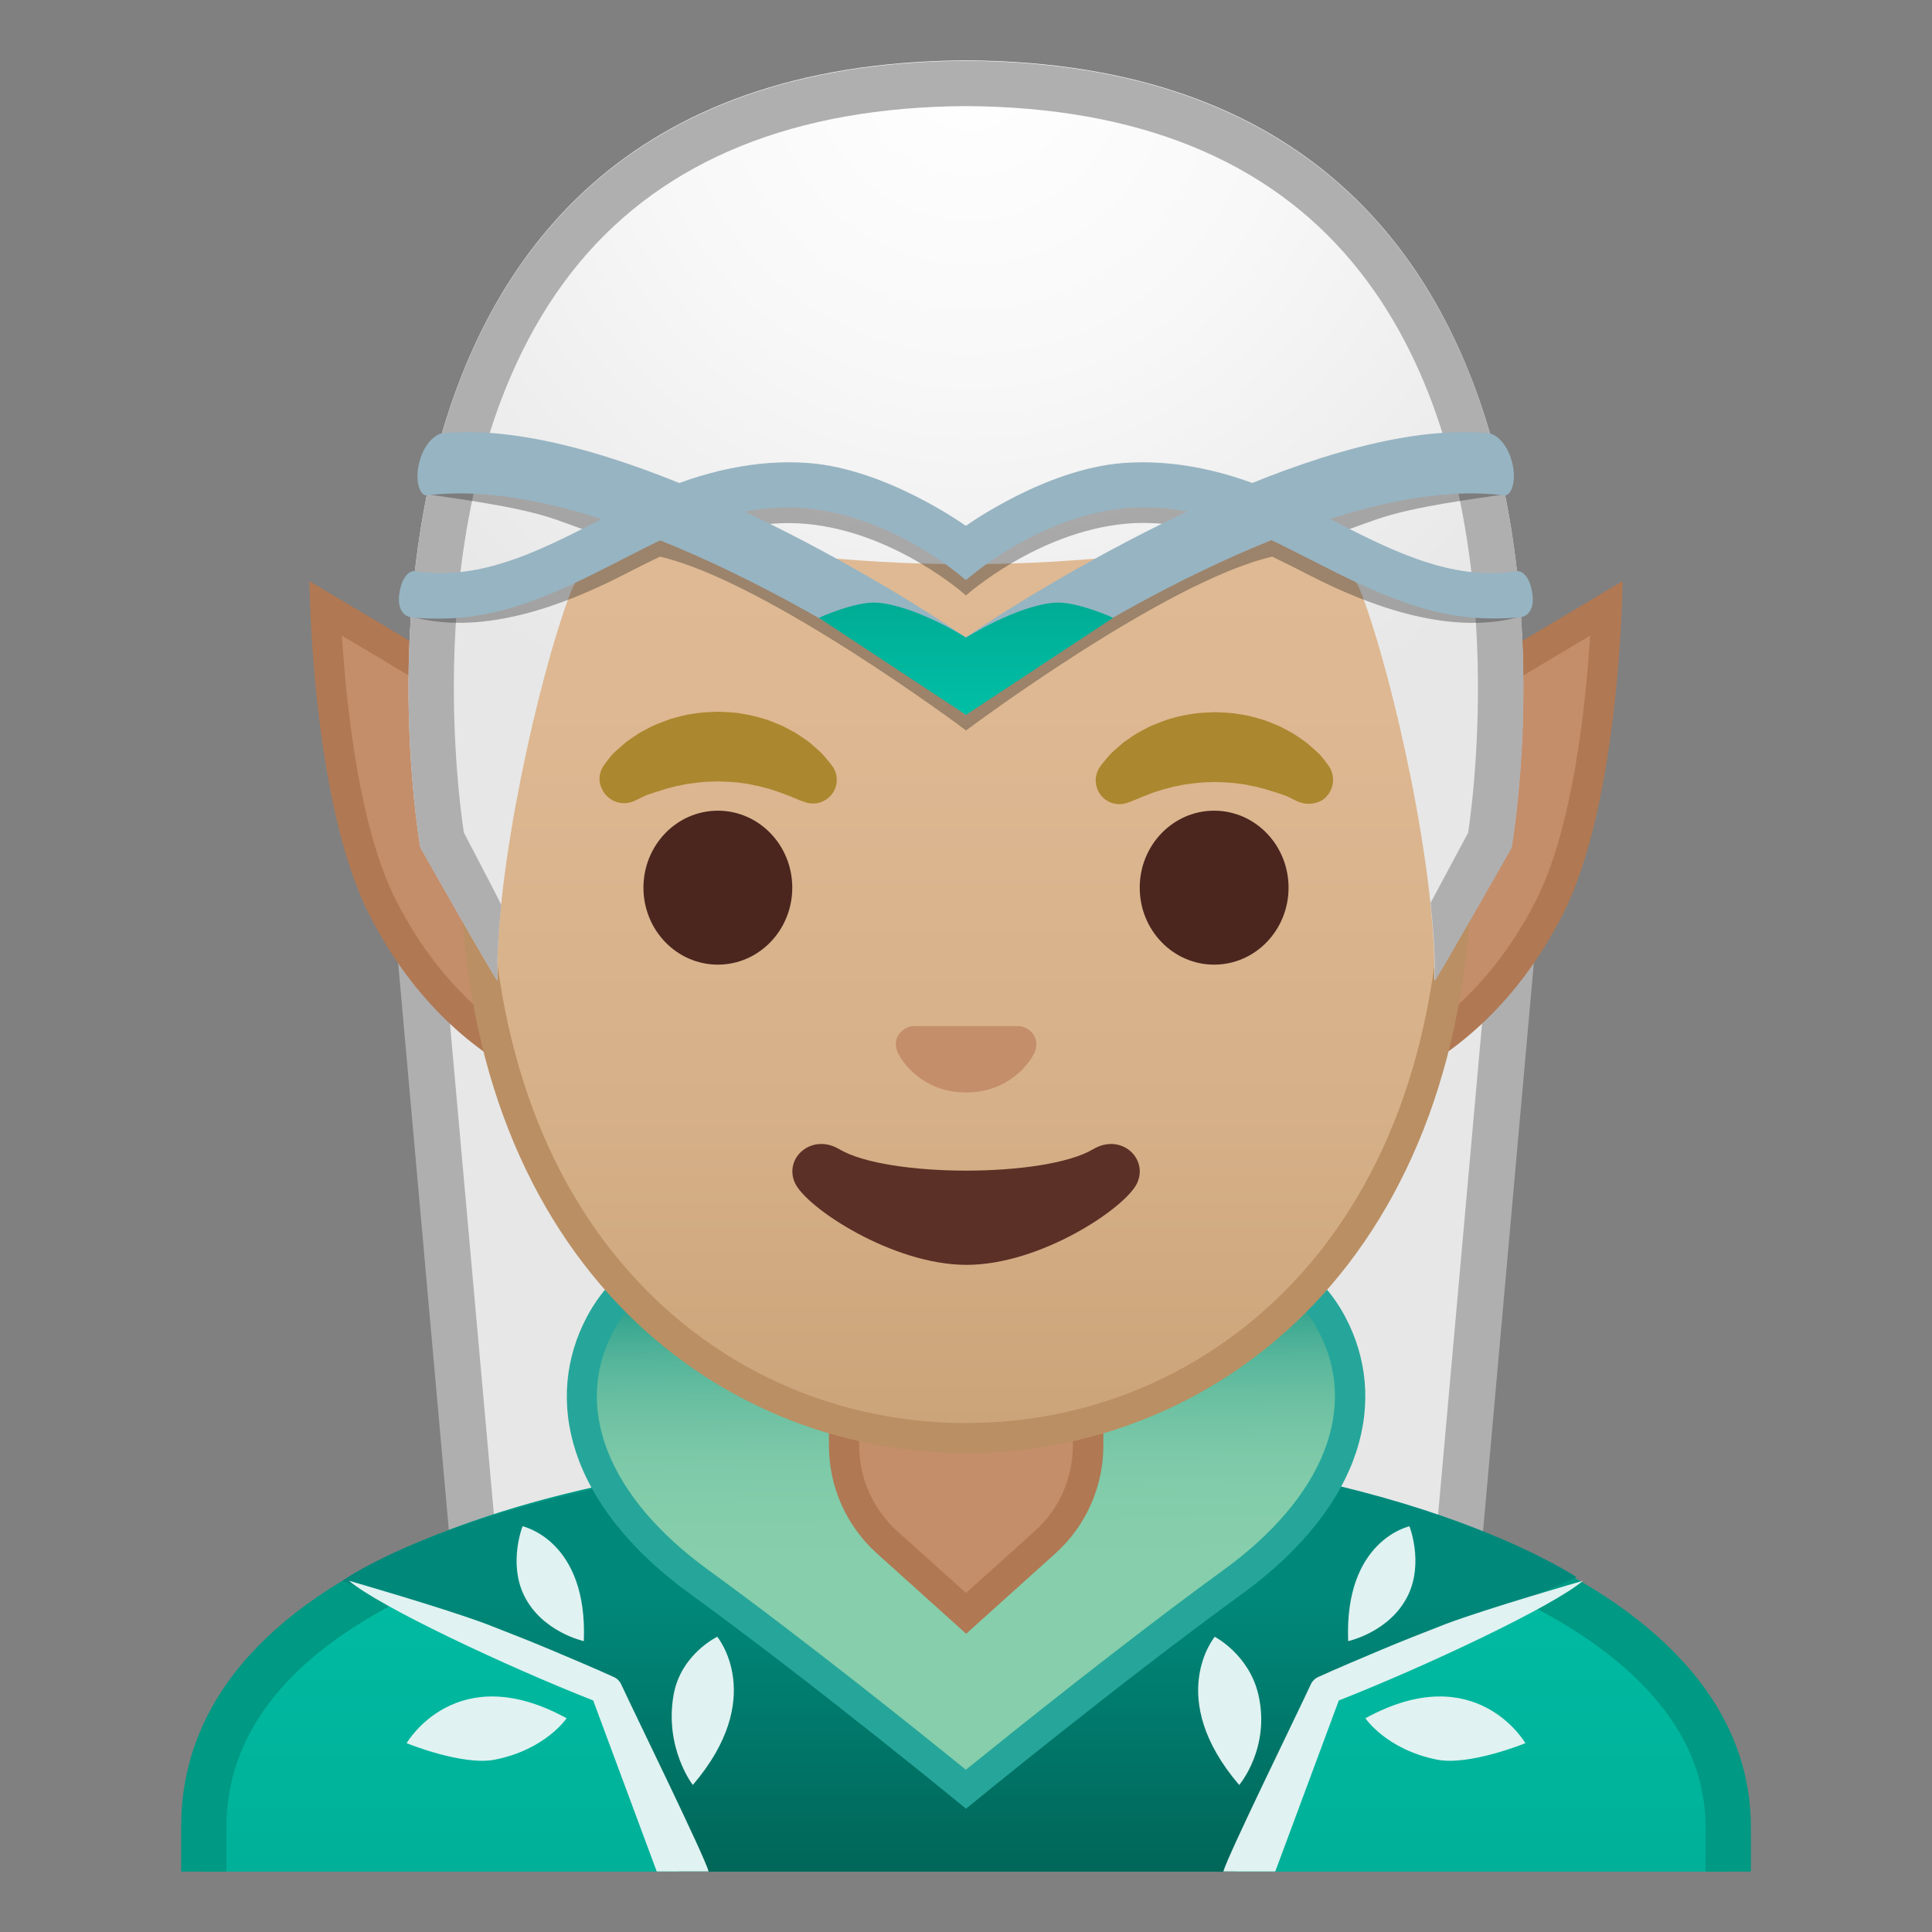 <svg viewBox="0 0 128 128" xmlns="http://www.w3.org/2000/svg" xmlns:xlink="http://www.w3.org/1999/xlink">
  <rect x="0" y="0" width="128" height="128" fill="#808080" stroke="none"/>
  <g id="emoji_x5F_u1f9dd_x5F_1f3fe_x5F_200d_x5F_2642">
    <g>
      <g>
        <defs>
          <rect id="SVGID_1_" height="120" width="120" x="4" y="4"/>
        </defs>
        <clipPath id="SVGID_2_">
          <use overflow="visible" xlink:href="#SVGID_1_"/>
        </clipPath>
        <g clip-path="url(#SVGID_2_)">
          <g>
            <polygon fill="#E7E7E7" points="32.46,114.67 26.92,52.73 63.71,53.5 63.71,115.43 "/>
            <path d="M28.6,54.29l33.58,0.7v58.87l-28.31-0.69L28.6,54.29 M25.25,51.17l5.81,65L65.23,117V52L25.25,51.17 L25.25,51.17z" fill="#AFAFB0"/>
          </g>
          <g>
            <polygon fill="#E7E7E7" points="64.3,53.5 101.08,52.73 95.54,114.67 64.3,115.43 "/>
            <path d="M99.4,54.29l-5.27,58.88l-28.31,0.69V54.99L99.4,54.29 M102.75,51.17L102.75,51.17L102.75,51.17z M102.75,51.17L62.77,52v65l34.17-0.83L102.75,51.17L102.75,51.17z" fill="#AFAFB0"/>
          </g>
        </g>
        <g id="XMLID_130_" clip-path="url(#SVGID_2_)">
          <linearGradient id="SVGID_3_" gradientUnits="userSpaceOnUse" x1="64" x2="64" y1="97.5" y2="130.5">
            <stop offset="4.006410e-04" style="stop-color:#00BFA5"/>
            <stop offset="0.705" style="stop-color:#00B29A"/>
            <stop offset="1" style="stop-color:#00AB94"/>
          </linearGradient>
          <path d="M13.5,130.5v-9.44c0-16.24,25.36-23.53,50.5-23.56h0.13c25.03,0,50.37,8.09,50.37,23.56v9.44 H13.5z" fill="url(#SVGID_3_)"/>
          <path d="M64.13,99c12.9,0,25.42,2.19,34.36,6c6.62,2.83,14.51,7.91,14.51,16.05V129H15v-7.94 c0-15.2,24.61-22.03,49-22.06L64.13,99 M64.13,96c-0.05,0-0.09,0-0.13,0c-25.49,0.03-52,7.28-52,25.06V132h104v-10.94 C116,104.3,89.74,96,64.13,96L64.13,96z" fill="#009984"/>
        </g>
        <linearGradient id="SVGID_4_" gradientUnits="userSpaceOnUse" x1="63.573" x2="63.573" y1="105.232" y2="140.414">
          <stop offset="0" style="stop-color:#00897B"/>
          <stop offset="0.921" style="stop-color:#004D40"/>
        </linearGradient>
        <path clip-path="url(#SVGID_2_)" d="M22.69,104.73l16.64,7.28L45,124h1.5h35.33l7.84-13.04l14.78-6.47 c0,0-13.43-9.04-40.46-8.49C33.84,96.6,22.69,104.73,22.69,104.73z" fill="url(#SVGID_4_)"/>
        <g clip-path="url(#SVGID_2_)">
          <linearGradient id="SVGID_5_" gradientUnits="userSpaceOnUse" x1="64.151" x2="63.903" y1="106.939" y2="83.47">
            <stop offset="0.069" style="stop-color:#87CEAC"/>
            <stop offset="0.306" style="stop-color:#84CDAB"/>
            <stop offset="0.462" style="stop-color:#7BC8A8"/>
            <stop offset="0.596" style="stop-color:#6CC0A2"/>
            <stop offset="0.716" style="stop-color:#57B69B"/>
            <stop offset="0.828" style="stop-color:#3CA891"/>
            <stop offset="0.931" style="stop-color:#1A9785"/>
            <stop offset="1" style="stop-color:#00897B"/>
          </linearGradient>
          <path d="M63.99,118.54c-2.34-1.9-10.67-8.64-17.66-13.72c-7.07-5.14-9.53-11.53-6.58-17.1 c1.59-3.01,4.32-4.53,8.09-4.53c5.57,0,11.47,3.28,11.53,3.31c0.15,0.08,0.32,0.13,0.49,0.13c0.14,0,0.29-0.03,0.42-0.09 l3.7-1.72l3.7,1.72c0.13,0.06,0.28,0.09,0.42,0.09c0.17,0,0.34-0.04,0.49-0.13c0.06-0.03,5.96-3.31,11.53-3.31 c3.78,0,6.5,1.52,8.09,4.53c2.95,5.57,0.49,11.96-6.58,17.1C74.67,109.9,66.33,116.64,63.99,118.54z" fill="url(#SVGID_5_)"/>
          <path d="M80.14,84.19c3.43,0,5.79,1.31,7.21,4c2.69,5.09,0.35,11-6.28,15.82 c-6.48,4.71-14.11,10.84-17.08,13.24c-2.97-2.41-10.59-8.53-17.07-13.24c-6.63-4.82-8.98-10.74-6.28-15.82 c1.43-2.69,3.78-4,7.21-4c5.3,0,10.99,3.15,11.04,3.18c0.3,0.17,0.64,0.26,0.98,0.26c0.29,0,0.58-0.06,0.84-0.19L64,85.91 l3.28,1.52c0.27,0.12,0.55,0.19,0.84,0.19c0.34,0,0.68-0.09,0.98-0.26C69.16,87.34,74.85,84.19,80.14,84.19 M80.14,82.19 c-5.91,0-12.02,3.44-12.02,3.44L64,83.71l0,0v0l-4.12,1.92c0,0-6.11-3.44-12.02-3.44c-3.5,0-6.94,1.21-8.98,5.06 c-2.84,5.37-1.38,12.38,6.88,18.38S64,119.83,64,119.83v0c0,0,10-8.2,18.25-14.2s9.72-13.01,6.88-18.38 C87.08,83.4,83.65,82.19,80.14,82.19L80.14,82.19z" fill="#26A69A"/>
        </g>
        <g id="XMLID_113_" clip-path="url(#SVGID_2_)">
          <path d="M58.77,102.18c-1.81-1.63-2.85-3.97-2.85-6.41v-4.7h16.16v4.7c0,2.44-1.04,4.78-2.85,6.41l-5.23,4.7 L58.77,102.18z" fill="#C48E6A"/>
          <path d="M71.08,92.08v3.7c0,2.16-0.92,4.22-2.52,5.66l-4.56,4.1l-4.56-4.1c-1.6-1.44-2.52-3.51-2.52-5.66v-3.7 H64H71.08 M73.08,90.08H64h-9.08v5.7c0,2.73,1.16,5.33,3.19,7.15l5.9,5.31l5.9-5.31c2.03-1.82,3.19-4.42,3.19-7.15V90.08 L73.08,90.08z" fill="#B07853"/>
        </g>
        <g clip-path="url(#SVGID_2_)">
          <g>
            <path d="M39.5,72.07c-2.66-0.6-9.53-2.96-14.11-11.86c-2.94-5.71-3.66-15.82-3.83-19.92L39.5,51V72.07z" fill="#C48E6A"/>
            <path d="M22.65,42.11l15.85,9.45v19.19c-3-0.95-8.43-3.63-12.22-11.01C23.8,54.94,22.95,46.8,22.65,42.11 M20.5,38.5c0,0,0.12,14.62,4,22.17c6,11.67,16,12.59,16,12.59V50.43L20.5,38.5L20.5,38.5z" fill="#B07853"/>
          </g>
          <g>
            <path d="M88.5,51l17.95-10.71c-0.18,4.1-0.9,14.21-3.83,19.92c-4.58,8.9-11.45,11.26-14.11,11.86V51z" fill="#C48E6A"/>
            <path d="M105.35,42.11c-0.29,4.69-1.15,12.82-3.63,17.64c-3.8,7.38-9.23,10.06-12.22,11.01V51.57L105.35,42.11 M107.5,38.5l-20,11.93v22.82c0,0,10-0.92,16-12.59C107.38,53.12,107.5,38.5,107.5,38.5L107.5,38.5z" fill="#B07853"/>
          </g>
        </g>
        <g clip-path="url(#SVGID_2_)">
          <linearGradient id="SVGID_6_" gradientUnits="userSpaceOnUse" x1="64" x2="64" y1="94.591" y2="12.825">
            <stop offset="2.052774e-03" style="stop-color:#CCA47A"/>
            <stop offset="0.258" style="stop-color:#D6B088"/>
            <stop offset="0.59" style="stop-color:#DEB892"/>
            <stop offset="1" style="stop-color:#E0BB95"/>
          </linearGradient>
          <path d="M64,95.27c-15.66,0-32.52-12.14-32.52-38.81c0-12.38,3.56-23.79,10.02-32.13 c6.05-7.8,14.25-12.27,22.5-12.27s16.45,4.47,22.5,12.27c6.46,8.34,10.02,19.75,10.02,32.13c0,12.09-3.51,22.19-10.14,29.21 C80.52,91.86,72.57,95.27,64,95.27z" fill="url(#SVGID_6_)"/>
          <path d="M64,13.07L64,13.07c7.94,0,15.85,4.33,21.71,11.88c6.33,8.16,9.81,19.35,9.81,31.52 c0,11.83-3.41,21.7-9.87,28.52c-5.67,5.99-13.36,9.29-21.65,9.29c-8.29,0-15.98-3.3-21.65-9.29 c-6.46-6.82-9.87-16.69-9.87-28.52c0-12.16,3.49-23.35,9.81-31.52C48.15,17.4,56.06,13.07,64,13.07 M64,11.07L64,11.07 L64,11.07c-17.4,0-33.52,18.61-33.52,45.39c0,26.64,16.61,39.81,33.52,39.81S97.52,83.1,97.52,56.46 C97.52,29.68,81.4,11.07,64,11.07L64,11.07z" fill="#BA8F63"/>
        </g>
        <path clip-path="url(#SVGID_2_)" d="M39.99,50.73c0,0,0.13-0.19,0.38-0.51c0.07-0.08,0.12-0.16,0.22-0.26 c0.11-0.11,0.23-0.22,0.37-0.34c0.14-0.12,0.28-0.24,0.43-0.38c0.15-0.13,0.31-0.23,0.48-0.35c0.17-0.11,0.34-0.24,0.53-0.35 c0.19-0.1,0.4-0.21,0.6-0.32c0.21-0.12,0.43-0.21,0.66-0.3c0.23-0.09,0.47-0.18,0.71-0.27c0.49-0.14,1-0.29,1.54-0.36 c0.53-0.1,1.08-0.11,1.63-0.14c0.55,0.03,1.09,0.03,1.63,0.14c0.53,0.07,1.05,0.22,1.54,0.36c0.24,0.08,0.48,0.17,0.71,0.27 c0.23,0.09,0.45,0.18,0.66,0.3c0.21,0.11,0.41,0.22,0.6,0.32c0.19,0.11,0.36,0.24,0.53,0.35c0.17,0.12,0.33,0.22,0.47,0.34 c0.14,0.12,0.27,0.24,0.4,0.35c0.12,0.11,0.24,0.21,0.34,0.31c0.1,0.1,0.18,0.21,0.26,0.29c0.31,0.36,0.46,0.57,0.46,0.57 c0.51,0.7,0.35,1.69-0.36,2.19c-0.43,0.31-0.96,0.37-1.43,0.21l-0.29-0.1c0,0-0.19-0.07-0.49-0.2 c-0.08-0.03-0.15-0.07-0.25-0.11c-0.1-0.03-0.19-0.07-0.3-0.11c-0.21-0.08-0.44-0.17-0.7-0.25c-0.13-0.04-0.26-0.09-0.4-0.13 c-0.14-0.03-0.28-0.07-0.43-0.11c-0.07-0.02-0.15-0.04-0.22-0.06c-0.08-0.01-0.15-0.03-0.23-0.04c-0.16-0.03-0.31-0.07-0.47-0.1 c-0.33-0.04-0.66-0.11-1-0.12c-0.34-0.04-0.69-0.03-1.03-0.05c-0.35,0.02-0.7,0.01-1.03,0.05c-0.34,0.02-0.67,0.09-1,0.12 c-0.16,0.03-0.31,0.07-0.47,0.1c-0.08,0.01-0.16,0.03-0.23,0.04c-0.07,0.02-0.15,0.04-0.22,0.06c-0.15,0.04-0.29,0.07-0.43,0.11 c-0.14,0.04-0.27,0.09-0.4,0.13c-0.13,0.04-0.25,0.08-0.37,0.11c-0.1,0.04-0.2,0.07-0.29,0.1c-0.09,0.03-0.18,0.06-0.27,0.09 c-0.1,0.04-0.2,0.1-0.29,0.14c-0.36,0.18-0.57,0.27-0.57,0.27c-0.83,0.34-1.77-0.05-2.11-0.87 C39.62,51.74,39.7,51.16,39.99,50.73z" fill="#AB872F"/>
        <ellipse clip-path="url(#SVGID_2_)" cx="47.56" cy="58.81" fill="#4A261F" rx="4.93" ry="5.1"/>
        <path clip-path="url(#SVGID_2_)" d="M86.05,53.13c0,0-0.22-0.09-0.57-0.27c-0.09-0.04-0.19-0.1-0.29-0.14 c-0.09-0.02-0.18-0.06-0.27-0.09c-0.09-0.03-0.19-0.07-0.29-0.1c-0.12-0.04-0.24-0.07-0.37-0.11c-0.13-0.04-0.26-0.09-0.4-0.13 c-0.14-0.04-0.28-0.07-0.43-0.11c-0.07-0.02-0.15-0.04-0.22-0.06c-0.08-0.01-0.15-0.03-0.23-0.04c-0.16-0.03-0.31-0.07-0.47-0.1 c-0.33-0.04-0.66-0.11-1-0.12c-0.34-0.04-0.69-0.03-1.03-0.05c-0.35,0.02-0.7,0.01-1.03,0.05c-0.34,0.02-0.67,0.09-1,0.12 c-0.16,0.03-0.31,0.07-0.47,0.1c-0.08,0.01-0.16,0.03-0.23,0.04c-0.07,0.02-0.15,0.04-0.22,0.06c-0.15,0.04-0.29,0.08-0.43,0.11 c-0.14,0.04-0.27,0.09-0.4,0.13c-0.26,0.07-0.49,0.16-0.7,0.25c-0.11,0.04-0.2,0.08-0.3,0.11c-0.09,0.04-0.17,0.08-0.25,0.11 c-0.3,0.13-0.49,0.2-0.49,0.2l-0.28,0.1c-0.82,0.29-1.72-0.15-2-0.97c-0.17-0.5-0.08-1.03,0.21-1.44c0,0,0.16-0.22,0.46-0.57 c0.08-0.09,0.16-0.19,0.26-0.29c0.1-0.1,0.22-0.2,0.34-0.31c0.12-0.11,0.26-0.23,0.4-0.35c0.14-0.12,0.31-0.22,0.47-0.34 c0.17-0.12,0.34-0.24,0.53-0.35c0.19-0.1,0.4-0.21,0.6-0.32c0.21-0.12,0.43-0.21,0.66-0.3c0.23-0.09,0.46-0.18,0.71-0.27 c0.49-0.14,1-0.29,1.54-0.36c0.53-0.1,1.08-0.11,1.63-0.14c0.55,0.03,1.09,0.03,1.63,0.14c0.53,0.06,1.05,0.22,1.54,0.36 c0.24,0.08,0.48,0.17,0.71,0.27c0.23,0.09,0.45,0.18,0.66,0.3c0.21,0.11,0.41,0.22,0.6,0.32c0.19,0.11,0.36,0.24,0.53,0.35 c0.17,0.12,0.32,0.22,0.48,0.35c0.15,0.13,0.3,0.26,0.43,0.38c0.13,0.12,0.26,0.23,0.37,0.34c0.09,0.1,0.15,0.18,0.22,0.26 c0.25,0.31,0.38,0.51,0.38,0.51c0.5,0.74,0.31,1.74-0.43,2.25C87.12,53.29,86.54,53.33,86.05,53.13z" fill="#AB872F"/>
        <ellipse clip-path="url(#SVGID_2_)" cx="80.44" cy="58.81" fill="#4A261F" rx="4.93" ry="5.1"/>
        <path clip-path="url(#SVGID_2_)" d="M67.86,68.06c-0.11-0.04-0.21-0.07-0.32-0.08h-7.07 c-0.11,0.01-0.22,0.04-0.32,0.08c-0.64,0.26-0.99,0.92-0.69,1.63c0.3,0.71,1.71,2.69,4.55,2.69c2.84,0,4.25-1.99,4.55-2.69 C68.85,68.98,68.5,68.32,67.86,68.06z" fill="#C48E6A"/>
        <path clip-path="url(#SVGID_2_)" d="M72.42,76.14c-3.19,1.89-13.63,1.89-16.81,0c-1.83-1.09-3.7,0.58-2.94,2.24 c0.75,1.63,6.45,5.42,11.37,5.42s10.55-3.79,11.3-5.42C76.09,76.72,74.25,75.05,72.42,76.14z" fill="#5B3026"/>
        <g clip-path="url(#SVGID_2_)">
          <defs>
            <path id="SVGID_7_" d="M64,4.03L64,4.03c-0.01,0-0.01,0-0.02,0s-0.01,0-0.02,0v0C18.53,4.27,27.84,56.17,27.84,56.17 s5.1,8.99,5.1,8.81c-0.03-1.41,0.46-6.89,0.46-6.89l-2.68-2.92c0,0,3.89-25.44,6.79-24.91c4.45,0.81,26.54,2,26.57,2 c7.83,0,14.92-0.36,19.37-1.17c2.9-0.53,9.64,1.7,10.68,4.45c1.33,3.54,3.13,19.71,3.13,19.71l-2.68,2.83 c0,0,0.49,5.51,0.46,6.89c0,0.18,5.1-8.81,5.1-8.81S109.44,4.27,64,4.03z"/>
          </defs>
          <clipPath id="SVGID_8_">
            <use overflow="visible" xlink:href="#SVGID_7_"/>
          </clipPath>
        </g>
        <g clip-path="url(#SVGID_2_)">
          <g>
            <radialGradient id="SVGID_9_" cx="64.26" cy="4.244" gradientUnits="userSpaceOnUse" r="48.85">
              <stop offset="0" style="stop-color:#FFFFFF"/>
              <stop offset="0.424" style="stop-color:#F8F8F8"/>
              <stop offset="0.995" style="stop-color:#E7E7E7"/>
            </radialGradient>
            <path d="M64.02,4L64.02,4C64.01,4,64.01,4,64,4s-0.01,0-0.02,0v0C18.55,4.24,27.85,56.14,27.85,56.14 s5.1,8.99,5.1,8.81c-0.16-7.25,2.74-20.09,4.8-25.55c1.04-2.76,3.9-4.36,6.79-3.83c4.45,0.81,11.55,1.81,19.37,1.81 c0.03,0,0.06,0,0.08,0c0.03,0,0.06,0,0.08,0c7.83,0,14.92-1,19.37-1.81c2.9-0.53,5.76,1.08,6.79,3.83 c2.06,5.47,4.96,18.3,4.8,25.55c0,0.18,5.1-8.81,5.1-8.81S109.45,4.24,64.02,4z" fill="url(#SVGID_9_)"/>
          </g>
          <path d="M64.02,4.03L64.02,4.03c-0.01,0-0.01,0-0.02,0s-0.01,0-0.02,0v0C18.55,4.27,27.85,56.17,27.85,56.17 s5,8.81,5.1,8.81c0,0,0,0,0,0c-0.03-1.48,0.07-3.2,0.26-5.03c-0.12-0.29-2.46-4.75-2.48-4.79c-0.24-1.6-0.93-6.98-0.55-13.56 c0.41-7.04,2.17-16.96,8.22-24.22c5.67-6.8,14.27-10.28,25.56-10.35c0.01,0,0.03,0,0.04,0h0v0 c11.32,0.06,19.93,3.54,25.6,10.35c10.81,12.96,8.18,34.33,7.67,37.79c-0.02,0.04-2.46,4.58-2.49,4.65 c0.2,1.89,0.31,3.65,0.27,5.17c0,0,0,0,0,0c0.09,0,5.1-8.81,5.1-8.81S109.45,4.27,64.02,4.03z" fill="#AFAFB0"/>
        </g>
      </g>
      <g>
        <g>
          <polygon fill="#212121" points="64,48.4 64,48.4 64,48.4 "/>
          <path d="M99.25,38.99c-3.86,0.17-7.37-1.63-11.07-3.52c3.49-1.12,3.2-1.56,11.24-2.68 c0.39-0.05-0.71-2.45-0.98-2.47c-0.59-0.06-0.96-0.67-1.58-0.64c-4.15,0.21-8.96,1.61-13.64,3.47 c-3.01-1.15-6.04-1.66-8.87-1.43C69.18,32.12,64,35.86,64,35.86c0,0,0,0,0,0c0,0,0,0,0,0c0,0-5.18-3.73-10.35-4.14 c-2.83-0.23-5.86,0.29-8.87,1.43c-4.68-1.86-9.49-3.27-13.64-3.47c-0.62-0.03-0.99,0.58-1.58,0.64 c-0.27,0.03-1.37,2.42-0.98,2.47c8.04,1.12,7.75,1.57,11.24,2.68c-3.69,1.89-7.21,3.69-11.07,3.52 c-0.4-0.02-3.54,1.34-1.23,1.93c4.65,1.17,9.93-0.87,13.68-2.78c0.83-0.43,1.67-0.85,2.52-1.26c7.06,1.62,20.2,11.45,20.2,11.45 L64,48.4l0.09-0.07c0,0,13.14-9.83,20.2-11.45c0.85,0.41,1.69,0.83,2.52,1.26c3.74,1.91,9.03,3.96,13.68,2.78 C102.79,40.33,99.65,38.97,99.25,38.99z M64.16,43.17c-0.09,0.05-0.13,0.08-0.16,0.1c-0.02-0.02-0.07-0.04-0.16-0.1 c-2.61-1.77-8.3-5.21-14.76-8.18c1.49-0.3,2.96-0.41,4.35-0.28C59.32,35.25,64,39.45,64,39.45l0,0l0,0c0,0,4.68-4.2,10.57-4.75 c1.39-0.13,2.86-0.02,4.35,0.28C72.46,37.96,66.77,41.39,64.16,43.17z" fill="#212121" opacity="0.35"/>
        </g>
        <g>
          <path d="M100.18,30.63c-0.37-1.44-1.23-1.89-1.5-1.92c-0.59-0.06-1.19-0.08-1.81-0.08 c-11.36,0.06-28.07,10.3-32.89,13.6c-4.81-3.31-21.53-13.54-32.89-13.6c-0.62,0-1.23,0.02-1.81,0.08 c-0.27,0.03-1.13,0.48-1.5,1.92c-0.34,1.34,0.1,2.24,0.49,2.19c0.5-0.06,1.01-0.1,1.53-0.12c11.11-0.4,27.13,9.44,33,13.7 l1.17,0.97v0l0,0l0,0l1.22-1C71.1,42.08,87.07,32.3,98.15,32.7c0.52,0.02,1.03,0.06,1.53,0.12 C100.07,32.87,100.52,31.97,100.18,30.63z" fill="#97B4C2"/>
          <g>
            <linearGradient id="SVGID_10_" gradientTransform="matrix(-1 0 0 1 137.35 0)" gradientUnits="userSpaceOnUse" x1="73.35" x2="73.35" y1="47.362" y2="39.921">
              <stop offset="4.006410e-04" style="stop-color:#00BFA5"/>
              <stop offset="0.705" style="stop-color:#00B29A"/>
              <stop offset="1" style="stop-color:#00AB94"/>
            </linearGradient>
            <path d="M64,42.24c0.03-0.01,3.32-2.1,5.86-2.31c1.43-0.12,3.89,1,3.89,1L64,47.36H64l-9.75-6.43 c0,0,2.46-1.12,3.89-1C60.68,40.14,63.98,42.22,64,42.24L64,42.24z" fill="url(#SVGID_10_)"/>
          </g>
        </g>
        <path d="M101.53,39.38c-0.16-1.22-0.72-1.59-1.03-1.54c-0.41,0.06-0.81,0.1-1.21,0.12 c-3.86,0.17-7.39-1.64-11.09-3.53c-1.05-0.53-2.1-1.07-3.16-1.57c-3.58-1.67-7.27-2.45-10.67-2.18 c-5.17,0.41-10.35,4.14-10.35,4.14c-0.01,0-0.02-0.01-0.03-0.01c-0.01,0-0.02,0.01-0.03,0.01c0,0-5.18-3.73-10.35-4.14 c-3.39-0.27-7.08,0.51-10.67,2.18c-1.06,0.5-2.11,1.03-3.16,1.57c-3.7,1.89-7.22,3.7-11.09,3.53c-0.4-0.02-0.8-0.06-1.21-0.12 c-0.31-0.05-0.87,0.32-1.03,1.54c-0.15,1.16,0.48,1.48,0.75,1.51c0.36,0.05,0.7,0.07,1.08,0.08c0.29,0.01,0.59,0.01,0.93,0.01 c4.35,0,8.19-1.96,11.94-3.88c1.01-0.52,2.03-1.04,3.07-1.52c3.12-1.46,6.3-2.17,9.18-1.91c5.89,0.54,10.57,4.75,10.57,4.75 L64,38.39l0.03,0.02c0,0,4.68-4.2,10.57-4.75c2.88-0.26,6.06,0.45,9.18,1.91c1.03,0.48,2.05,1,3.07,1.52 c3.75,1.91,7.59,3.88,11.94,3.88c0.34,0,0.64,0,0.93-0.01c0.37-0.01,0.72-0.03,1.08-0.08C101.06,40.85,101.68,40.53,101.53,39.38 z" fill="#97B4C2"/>
      </g>
      <g>
        <g>
          <path d="M23.12,104.73c0,0,6.3,1.81,9.14,2.88c1.41,0.55,2.82,1.1,4.22,1.69c1.39,0.59,2.79,1.17,4.17,1.8 l0.03,0.01c0.21,0.1,0.38,0.27,0.47,0.47c0.93,2.01,5.5,11.33,5.8,12.41h-3.44l-4.21-11.33 C33.5,110.38,25.14,106.44,23.12,104.73z" fill="#E0F2F1"/>
          <path d="M37.54,113.84c-7.33-4.03-10.6,1.65-10.6,1.65s3.71,1.52,5.86,1.09 C36.15,115.91,37.54,113.84,37.54,113.84z" fill="#E0F2F1"/>
          <path d="M45.9,118.26c4.96-5.8,1.62-9.82,1.62-9.82s-2.4,1.14-2.89,3.83C44,115.81,45.9,118.26,45.9,118.26z" fill="#E0F2F1"/>
          <path d="M38.68,108.73c0.27-6.69-4.06-7.61-4.06-7.61s-0.94,2.39,0.08,4.54 C35.87,108.12,38.68,108.73,38.68,108.73z" fill="#E0F2F1"/>
        </g>
        <g>
          <path d="M104.88,104.73c0,0-6.3,1.81-9.14,2.88c-1.41,0.55-2.82,1.1-4.22,1.69c-1.39,0.59-2.79,1.17-4.17,1.8 l-0.03,0.01c-0.21,0.1-0.38,0.27-0.47,0.47c-0.93,2.01-5.5,11.33-5.8,12.41h3.44l4.21-11.33 C94.5,110.38,102.86,106.44,104.88,104.73z" fill="#E0F2F1"/>
          <path d="M90.46,113.84c7.33-4.03,10.6,1.65,10.6,1.65s-3.71,1.52-5.86,1.09 C91.85,115.91,90.46,113.84,90.46,113.84z" fill="#E0F2F1"/>
          <path d="M82.1,118.26c-4.96-5.8-1.62-9.82-1.62-9.82s2.27,1.17,2.89,3.83C84.19,115.81,82.1,118.26,82.1,118.26z " fill="#E0F2F1"/>
          <path d="M89.32,108.73c-0.27-6.69,4.06-7.61,4.06-7.61s0.94,2.39-0.08,4.54 C92.13,108.12,89.32,108.73,89.32,108.73z" fill="#E0F2F1"/>
        </g>
      </g>
    </g>
  </g>
</svg>